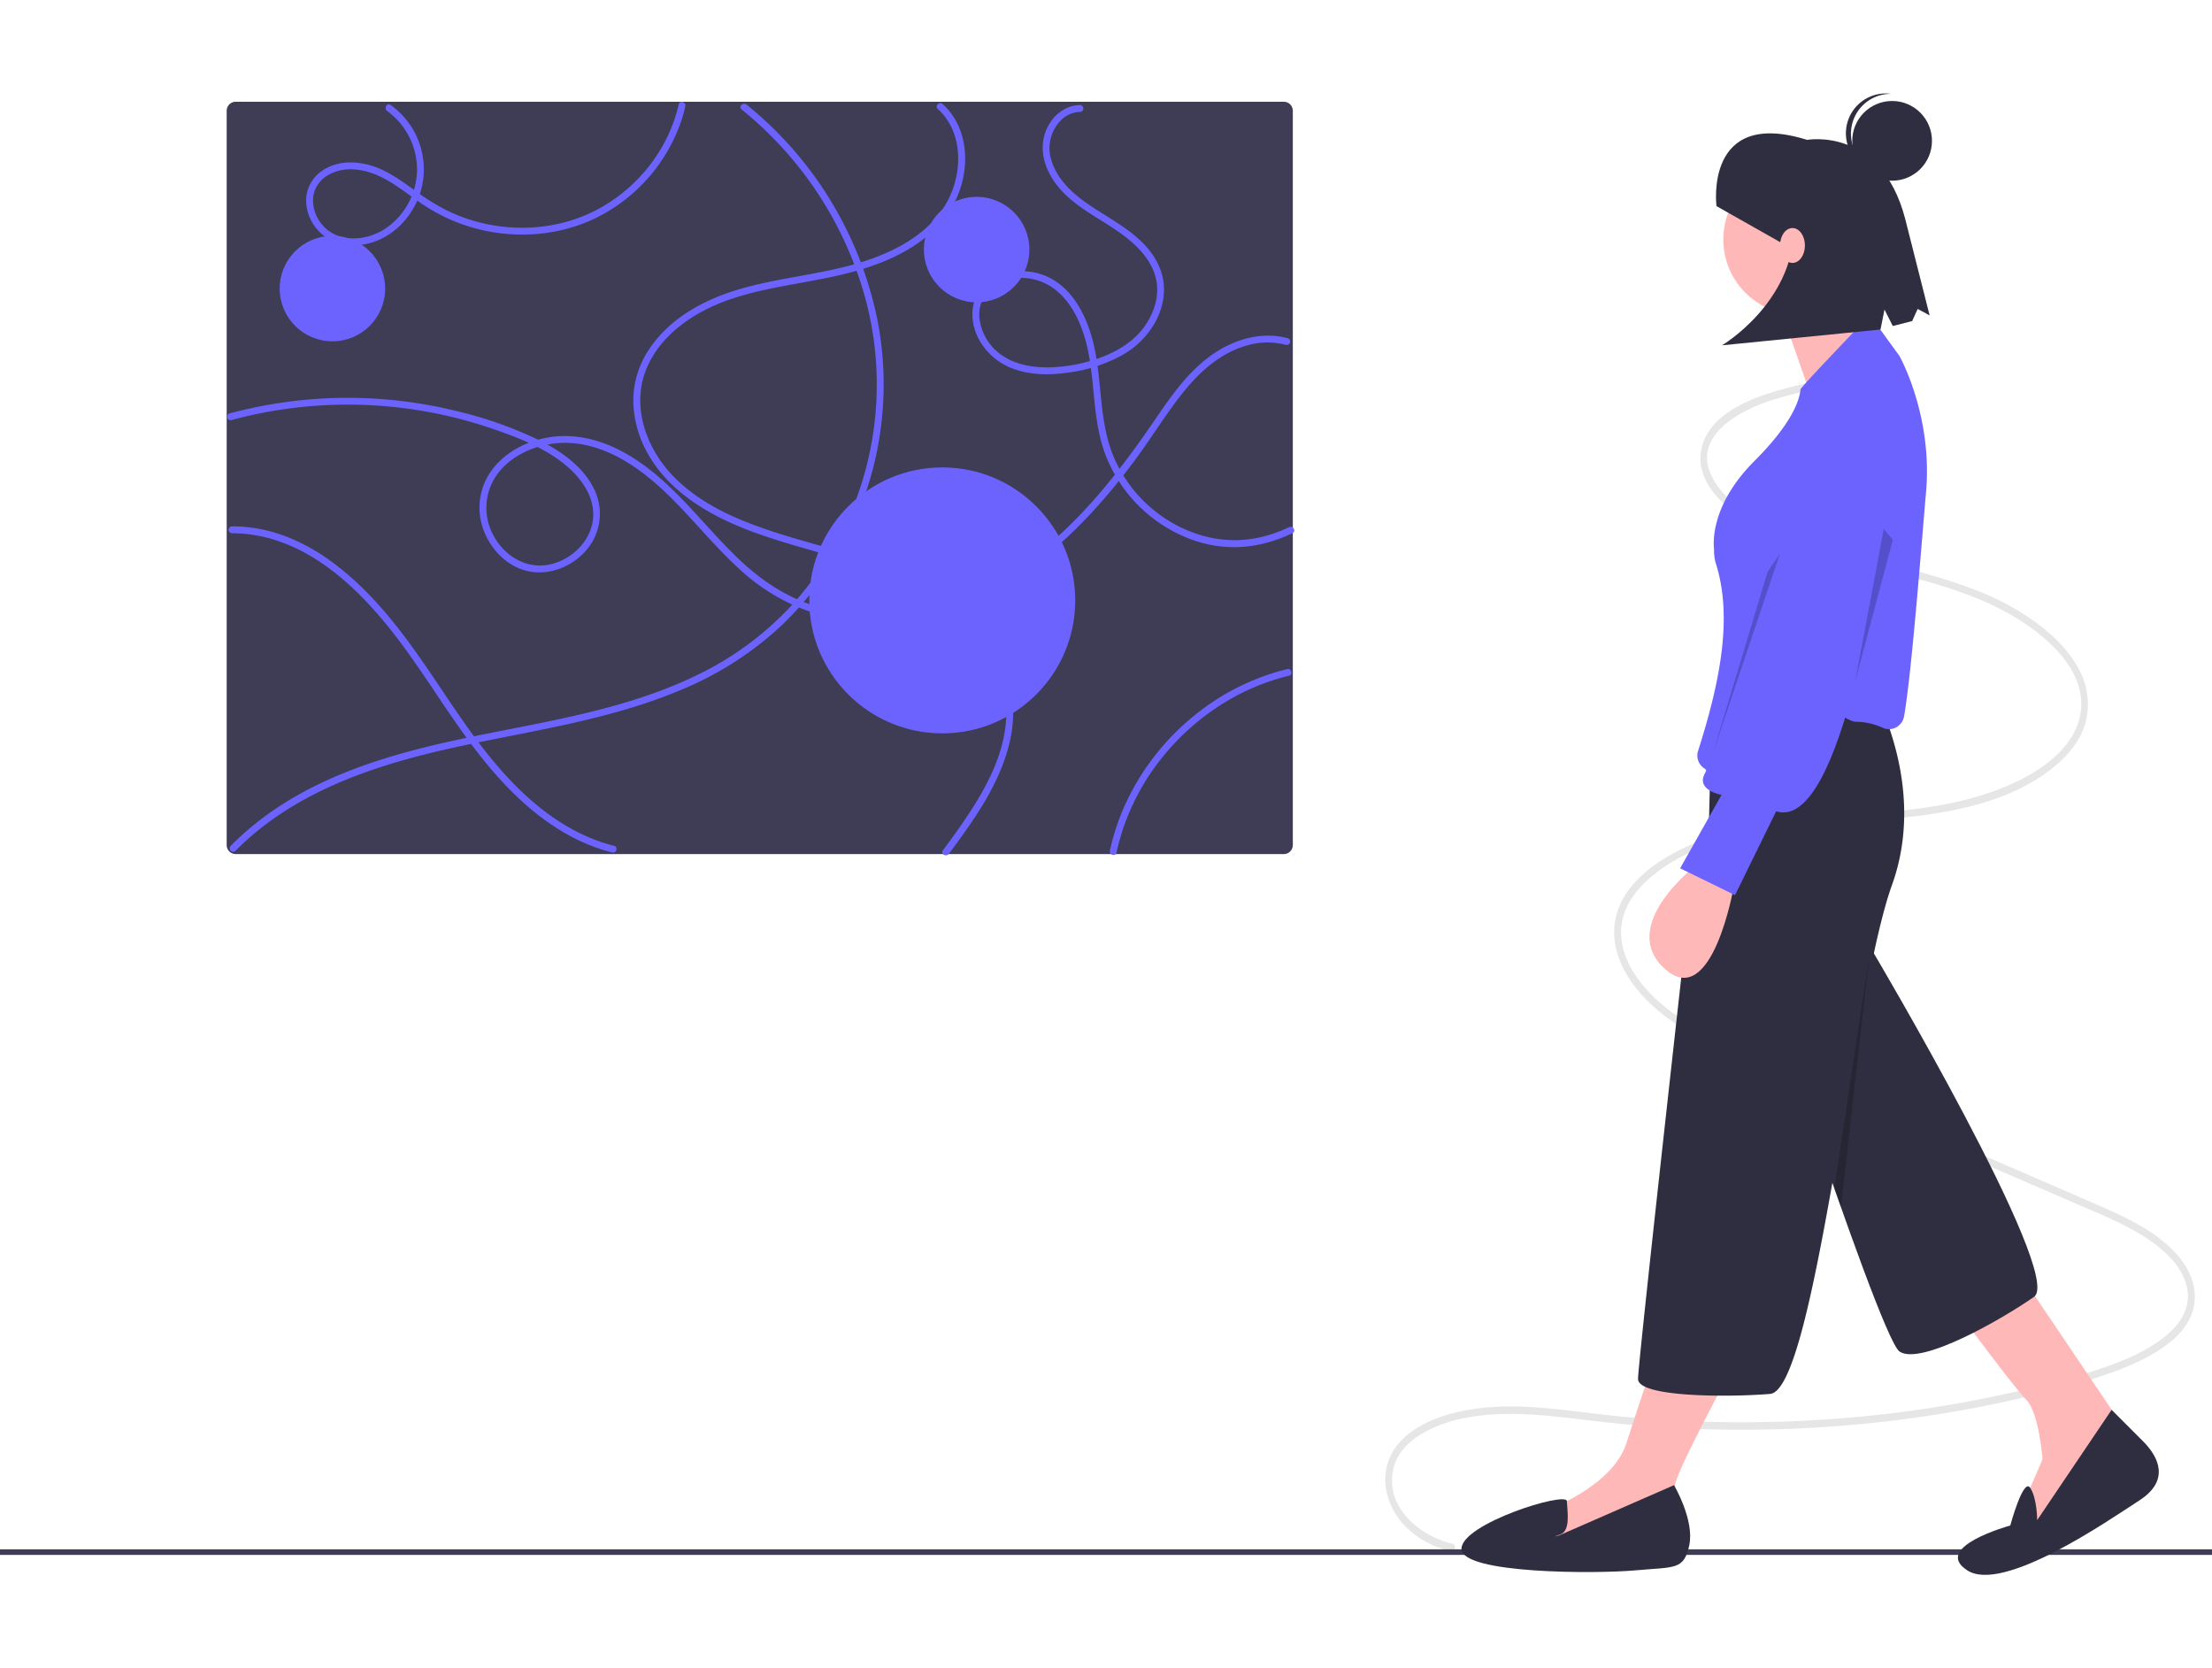 <svg id="bb5e65c7-a306-47bb-829f-a7ac48d31837" data-name="Layer 1" xmlns="http://www.w3.org/2000/svg" width="888" height="669.683" viewBox="0 0 888 594.649"><title>conceptual_idea</title><path d="M739.111,734.824c-12.202-2.715-27.052-14.008-23.873-29.531,1.577-7.698,7.628-12.682,13.903-15.904,8.679-4.457,18.564-6.137,28.09-6.561,10.987-.489,21.963.745,32.868,2.05,10.766,1.288,21.533,2.442,32.347,3.146a503.435,503.435,0,0,0,63.992.077,499.579,499.579,0,0,0,62.259-7.801q15.313-2.911,30.442-6.831a238.921,238.921,0,0,0,27.962-8.61c11.991-4.743,31.492-13.973,29.902-31.066-.843-9.063-7.322-16.302-13.856-21.346-7.901-6.098-17.044-10.11-25.998-14.006-41.652-18.123-83.384-36.03-125.076-54.043-9.73-4.204-19.526-8.296-28.969-13.222-8.841-4.613-17.641-9.971-24.757-17.379-6.215-6.471-11.768-15.158-11.572-24.868.162-8.053,4.611-14.887,10.058-19.994,13.488-12.645,32.567-17.772,49.811-20.457,21.424-3.336,43.158-3.319,64.596-6.541,17.31-2.601,35.805-7.623,49.883-19.391,5.398-4.512,10.16-10.319,12.161-17.505a28.851,28.851,0,0,0-2.501-20.772c-3.813-7.505-9.896-13.483-16.293-18.378a101.376,101.376,0,0,0-24.711-13.602c-19.013-7.465-39.007-11.351-58.483-17.08-9.551-2.809-19.199-5.89-28.068-10.716-7.514-4.088-15.699-9.599-19.88-17.794-8.625-16.908,11.952-26.985,23.611-30.802a177.485,177.485,0,0,1,24.402-5.756c1.758-.311,1.012-3.202-.738-2.893a170.438,170.438,0,0,0-25.625,6.165c-7.031,2.407-14.286,5.57-19.808,11.013-4.638,4.571-7.523,11.067-6.287,17.923,1.463,8.113,7.822,14.364,13.794,18.891,7.897,5.987,16.902,9.898,26.031,13.085,9.615,3.357,19.434,5.973,29.25,8.539,19.614,5.128,40.108,9.697,57.814,20.609,12.386,7.633,29.212,21.945,25.092,39.684-1.829,7.875-7.383,14.031-13.376,18.56-7.243,5.473-15.541,9.211-23.955,12.001-39.237,13.01-82.42,3.706-120.646,21.376-12.997,6.008-28.784,16.947-28.911,34.158-.066,8.941,4.284,17.141,9.662,23.622,6.441,7.763,14.782,13.503,23.268,18.301a289.749,289.749,0,0,0,27.786,13.254q15.685,6.788,31.376,13.557l63.483,27.428,31.542,13.628c9.627,4.159,19.501,8.149,28.254,14.255,7.167,4.999,15.634,13.201,14.903,23.385-.581,8.088-7.102,13.924-13.061,17.827-7.716,5.053-16.385,8.321-25.009,11.037-9.948,3.133-20.059,5.731-30.19,8.067a485.73,485.73,0,0,1-63.339,10.214,504.95,504.95,0,0,1-64.346,1.976q-16.278-.54-32.506-2.146c-11.152-1.107-22.255-2.811-33.436-3.568-10.113-.684-20.323-.526-30.282,1.673-8.316,1.836-17.101,5.109-23.413,11.494a22.568,22.568,0,0,0-6.551,17.174,27.833,27.833,0,0,0,7.674,17.018,35.866,35.866,0,0,0,18.563,10.267c1.743.388,2.489-2.503.738-2.893Z" transform="translate(-156 -152.676)" fill="#e6e6e6"/><rect y="584.394" width="888" height="2.241" fill="#3f3d56"/><path d="M969.501,630.316l41.758,61.917-38.878,38.878-5.04-10.08,8.64-20.159s-1.44-18.719-6.48-23.759-27.359-35.278-27.359-35.278Z" transform="translate(-156 -152.676)" fill="#ffb8b8"/><path d="M916.224,430.165s7.918,12.532-8.641,66.53c0,0,77.239,130.36,65,139s-45.36,27.76-54,22-71.476-200.891-71.476-200.891Z" transform="translate(-156 -152.676)" fill="#2f2e41"/><path d="M1003.7,681.074l12.599,12.599c6.48,6.48,10.8,15.839-1.44,23.759s-54.717,37.438-69.117,28.079,17.279-17.999,17.279-17.999,5.238-19.422,8.019-15.111,2.781,12.951,2.781,12.951Z" transform="translate(-156 -152.676)" fill="#2f2e41"/><path d="M851.427,664.154s-23.039,42.478-23.039,47.518,1.44,19.439,1.44,19.439l-43.918,10.8-15.119-7.2,5.04-12.959s27.359-9.36,33.118-27.359,12.239-36.718,12.239-36.718Z" transform="translate(-156 -152.676)" fill="#ffb8b8"/><circle cx="722.066" cy="58.62" r="30.239" fill="#ffb8b8"/><path d="M870.146,237.214l14.437,41.481,31.641-14.122s-21.599-33.118-21.599-37.438Z" transform="translate(-156 -152.676)" fill="#ffb8b8"/><path d="M865.826,384.807H903.984s27.359,41.758,11.519,85.676c-2.426,6.725-4.833,16.146-7.237,27.284-5.527,25.615-11.03,60.312-16.669,92.196-7.921,44.785-16.111,84.019-25.015,84.732-17.999,1.44-53,1.2-53-6s23.445-215.491,23.445-215.491l5.04-8.64.953-37.633a22.699,22.699,0,0,1,22.806-22.124Z" transform="translate(-156 -152.676)" fill="#2f2e41"/><path d="M828.028,711.312s8.28,14.039,6.12,24.119-5.76,8.64-21.599,10.08-69.837,1.44-69.837-8.64,42.123-23.169,42.3-19.144,1.618,11.945-2.702,13.385-.36.36-.36.36Z" transform="translate(-156 -152.676)" fill="#2f2e41"/><path d="M852.046,470.913s-8.66,50.502-27.774,33.101,12.726-41.594,12.726-41.594Z" transform="translate(-156 -152.676)" fill="#ffb8b8"/><path d="M911.843,407.314a6.064,6.064,0,0,0,6.208-.735,6.361,6.361,0,0,0,2.355-4.012c3.02-17.411,6.697-65.678,8.815-90.085,2.658-30.626-10.617-54.346-10.728-54.491l-7.823-10.756a6.14,6.14,0,0,0-7.353-2.064s-24.422,25.338-24.512,26.317c-.383,4.201-3.29,13.511-18.44,28.661-16.577,16.577-16.669,31.045-16.302,35.084q.036.398.037.796a17.76,17.76,0,0,0,.73,5.356c6.943,21.89,1.506,48.097-7.226,75.453a6.17,6.17,0,0,0,2.487,6.695c2.55,1.735-.508-.839.402.275,6.018,7.374,14.678-2.903,24.584-14.117,3.451-3.906,7.362-8.334,11.972-12.944,6.338-6.338,18.447,8.125,24.078,8.125A26.146,26.146,0,0,1,911.843,407.314Z" transform="translate(-156 -152.676)" fill="#6c63ff"/><path d="M919.115,271.499s14.276,14.974,3.468,31.196-11.004,29.034-11.004,29.034-15.264,117.871-42.548,109.087l-16.519,33.666-22.026-10.777,16.631-29.47s-10.547-1.819-6.655-8.716c2.734-4.844,20.492-58.713,30.82-90.351,4.377-13.407,7.42-22.822,7.42-22.822S893.004,265.031,919.115,271.499Z" transform="translate(-156 -152.676)" fill="#6c63ff"/><polygon points="759.864 179.214 744.696 236.253 756.232 174.753 759.864 179.214" opacity="0.2"/><path d="M845.074,197.897s-5.084-39.564,36.396-26.59c0,0,29.625-5.436,39.34,31.62l9.837,38.844-4.794-2.609-2.235,4.886-7.769,1.967-3.324-6.598-1.608,8.013-63.631,6.343s28.499-16.854,28.951-47.061l-5.428,5.736Z" transform="translate(-156 -152.676)" fill="#2f2e41"/><path d="M250.619,156A3.633,3.633,0,0,0,247,159.638v294.724A3.633,3.633,0,0,0,250.619,458h420.762A3.632,3.632,0,0,0,675,454.362V159.638A3.632,3.632,0,0,0,671.381,156Z" transform="translate(-156 -152.676)" fill="#3f3d56"/><path d="M249.106,329.211c12.835-.037,24.953,4.524,35.521,11.618,11.093,7.445,20.468,17.309,28.704,27.756,9.101,11.544,16.899,24.036,25.27,36.102,7.731,11.143,16.015,21.976,25.978,31.235,9.426,8.76,20.344,16.125,32.656,20.119,1.5.487,3.017.917,4.546,1.3,1.724.433,2.459-2.229.734-2.662-12.644-3.173-23.949-10.046-33.668-18.612-10.141-8.939-18.573-19.545-26.324-30.57-8.439-12.003-16.205-24.483-25.128-36.143-8.256-10.788-17.541-20.932-28.569-28.948-10.234-7.439-22.088-12.737-34.796-13.771-1.639-.133-3.281-.19-4.925-.185a1.381,1.381,0,0,0,0,2.761Z" transform="translate(-156 -152.676)" fill="#6c63ff"/><path d="M250.54,456.681c22.578-22.838,53.444-33.633,84.095-40.636,32.058-7.324,65.133-11.257,95.592-24.324a133.134,133.134,0,0,0,39.432-25.418,130.838,130.838,0,0,0,26.418-35.638,135.082,135.082,0,0,0,12.102-87.391,149.293,149.293,0,0,0-44.012-78.742q-4.102-3.856-8.493-7.382c-1.371-1.104-3.337.837-1.952,1.952a147.512,147.512,0,0,1,49.412,74.903,132.285,132.285,0,0,1-5.942,87.822,130.776,130.776,0,0,1-23.732,36.689,125.432,125.432,0,0,1-36.89,27.261c-29.546,14.588-62.617,19.103-94.518,25.821-30.078,6.334-60.76,15.368-84.875,35.269a115.122,115.122,0,0,0-8.588,7.862c-1.251,1.265.701,3.218,1.952,1.952Z" transform="translate(-156 -152.676)" fill="#6c63ff"/><path d="M248.846,283.793a179.109,179.109,0,0,1,105.248,3.605c9.857,3.38,19.966,7.309,28.212,13.845,7.094,5.623,13.323,14.134,11.551,23.691-1.634,8.809-9.737,15.768-18.458,17.041-8.995,1.313-17.19-4.16-21.316-11.917a22.993,22.993,0,0,1,1.667-24.696c5.214-7.023,13.883-11.034,22.402-12.146,9.739-1.271,19.317,1.599,27.74,6.399,19.038,10.848,31.195,29.76,47.183,44.177A79.314,79.314,0,0,0,479.548,360.095a82.222,82.222,0,0,0,29.54,4.467c21.038-.536,41.212-8.136,58.4-20.057,17.242-11.959,31.482-27.66,43.951-44.417,6.667-8.96,12.462-18.588,19.438-27.312,6.868-8.587,15.365-16.221,26.232-19.096a28.952,28.952,0,0,1,15.127-.084,1.382,1.382,0,0,0,.734-2.662c-10.565-2.881-21.671.491-30.43,6.64-9.369,6.577-16.083,16.11-22.452,25.446-12.725,18.652-26.428,36.728-43.822,51.32-17.366,14.568-38.265,25.007-61.049,27.099a82.882,82.882,0,0,1-32.388-3.156c-10.957-3.442-20.458-9.659-28.856-17.408-16.501-15.225-29.336-35.21-49.988-45.402-8.705-4.296-18.231-6.357-27.878-4.721-8.494,1.44-16.848,5.628-22.203,12.509a25.433,25.433,0,0,0-3.733,24.802c3.051,8.01,9.858,14.928,18.503,16.505,8.726,1.592,17.842-2.432,23.291-9.281a22.364,22.364,0,0,0,2.132-24.583c-4.482-8.664-13.226-14.653-21.742-18.88A162.285,162.285,0,0,0,338.862,280.054a182.683,182.683,0,0,0-72.471-2.853,186.935,186.935,0,0,0-18.278,3.93,1.382,1.382,0,0,0,.734,2.662Z" transform="translate(-156 -152.676)" fill="#6c63ff"/><path d="M536.913,457.893c9.769-13.118,19.757-27.032,23.974-43.081a51.756,51.756,0,0,0,.9-23.501,50.695,50.695,0,0,0-8.348-18.882c-8.302-11.793-20.543-20.557-33.568-26.473-16.13-7.327-33.525-11.084-50.361-16.367-15.519-4.87-31.429-11.225-43.022-23.061-10.953-11.183-17.159-28.016-11.05-43.157,5.543-13.738,19.051-22.848,32.536-27.658,16.533-5.897,34.24-6.958,51.088-11.632,14.085-3.907,28.499-10.569,37.22-22.802,7.391-10.367,9.763-25.316,3.855-36.903a26.062,26.062,0,0,0-5.722-7.448c-1.314-1.191-3.272.756-1.952,1.952,9.962,9.028,10.081,24.474,4.468,35.909-6.59,13.425-20.819,21.073-34.515,25.417-16.302,5.17-33.552,6.274-49.933,11.138-14,4.158-27.696,11.612-35.934,24.071A37.33,37.33,0,0,0,410.23,275.558a44.107,44.107,0,0,0,5.949,21.877c7.789,13.828,21.67,22.774,35.957,28.81,30.037,12.691,65.67,14.629,90.417,37.896,10.627,9.992,17.843,23.263,17.427,38.129-.46,16.397-9.225,31.315-18.342,44.417-2.307,3.316-4.697,6.572-7.109,9.812-1.062,1.426,1.334,2.804,2.384,1.394Z" transform="translate(-156 -152.676)" fill="#6c63ff"/><path d="M311.413,159.69a29.219,29.219,0,0,1,12.004,24.196,28.873,28.873,0,0,1-13.65,23.636c-7.668,4.526-18.445,5.096-24.55-2.3a15.095,15.095,0,0,1-3.511-10.777,11.832,11.832,0,0,1,6.112-9.047c7.746-4.419,17.029-1.817,24.187,2.417,4.431,2.621,8.485,5.81,12.721,8.721a72.691,72.691,0,0,0,12.899,7.125c18.034,7.618,39.195,7.708,56.972-.712a67.83,67.83,0,0,0,34.726-38.761,61.745,61.745,0,0,0,1.798-6.352c.393-1.73-2.268-2.469-2.662-.734-4.149,18.256-16.823,34.042-33.431,42.563-18.102,9.288-40.453,9.028-58.75.391a86.372,86.372,0,0,1-13.358-8.162c-4.316-3.093-8.62-6.287-13.445-8.558-7.584-3.569-17.511-4.574-24.623.705a14.488,14.488,0,0,0-5.906,10.402,17.546,17.546,0,0,0,3.534,11.726c5.916,7.98,16.565,9.11,25.3,5.426,9.187-3.875,15.806-12.649,17.77-22.345a31.689,31.689,0,0,0-12.741-31.946c-1.445-1.039-2.825,1.355-1.394,2.384Z" transform="translate(-156 -152.676)" fill="#6c63ff"/><path d="M604.223,457.363a92.192,92.192,0,0,1,17.105-36.58,96.702,96.702,0,0,1,30.789-26.217,89.251,89.251,0,0,1,21.348-8.16c1.727-.416.996-3.079-.734-2.662A94.822,94.822,0,0,0,635.639,402.228a99.07,99.07,0,0,0-26.165,32.199,92.136,92.136,0,0,0-7.913,22.201c-.373,1.733,2.288,2.473,2.662.734Z" transform="translate(-156 -152.676)" fill="#6c63ff"/><path d="M589.563,157.337c-5.887.059-10.851,4.134-13.262,9.329-2.736,5.896-1.988,12.384.945,18.064,6.842,13.252,21.781,17.948,32.538,27.11,4.991,4.251,9.341,9.66,10.486,16.279,1.116,6.452-1.188,13.101-4.963,18.293-4.122,5.669-10.338,9.566-16.813,12.025a64.432,64.432,0,0,1-20.815,4.173c-6.879.195-14.152-1.007-19.849-5.111a20.991,20.991,0,0,1-8.627-14.514,14.1,14.1,0,0,1,6.377-13.419,20.542,20.542,0,0,1,14.782-2.399c12.59,2.488,19.112,14.981,21.896,26.433,3.545,14.583,2.137,30.086,7.589,44.256a58.627,58.627,0,0,0,24.084,28.829c12.577,7.65,26.118,10.126,40.389,6.389a59.254,59.254,0,0,0,10.554-3.926c1.602-.767.203-3.148-1.394-2.384-14.187,6.791-28.702,7.008-42.979.316a55.835,55.835,0,0,1-26.787-27.102c-6.46-14.06-5.176-29.846-8.251-44.697-2.475-11.953-8.487-25.278-20.769-29.772-9.883-3.617-23.129-.809-27.243,9.833-2.151,5.563-.906,11.925,2.048,16.947a25.861,25.861,0,0,0,14.764,11.394c6.926,2.201,14.4,2.017,21.505.896a60.473,60.473,0,0,0,20.412-6.706,34.454,34.454,0,0,0,14.195-14.514c2.951-6.015,3.9-13.016,1.657-19.426-4.957-14.162-19.948-20.01-31.139-28.199-5.514-4.035-10.69-9.334-12.745-16.013a15.953,15.953,0,0,1,4.04-16.564,10.976,10.976,0,0,1,7.375-3.062,1.381,1.381,0,0,0,0-2.761Z" transform="translate(-156 -152.676)" fill="#6c63ff"/><circle cx="378.266" cy="203.486" r="53.38" fill="#6c63ff"/><circle cx="392.071" cy="62.673" r="21.168" fill="#6c63ff"/><circle cx="133.452" cy="78.319" r="21.168" fill="#6c63ff"/><polygon points="736.394 439.563 750.583 345.019 739.043 447.083 736.394 439.563" opacity="0.2"/><circle cx="759.583" cy="19.019" r="16" fill="#2f2e41"/><path d="M899.096,167.778a15.987,15.987,0,0,1,15.992-14.954c-.33-.042-.658-.093-.995-.115a16,16,0,1,0-2.053,31.934c.337.022.668.013,1.001.014A15.987,15.987,0,0,1,899.096,167.778Z" transform="translate(-156 -152.676)" fill="#2f2e41"/><ellipse cx="719.583" cy="61.019" rx="5" ry="7" fill="#ffb8b8"/><polygon points="709.583 192.019 687.407 265.497 714.583 184.633 709.583 192.019" opacity="0.2"/></svg>